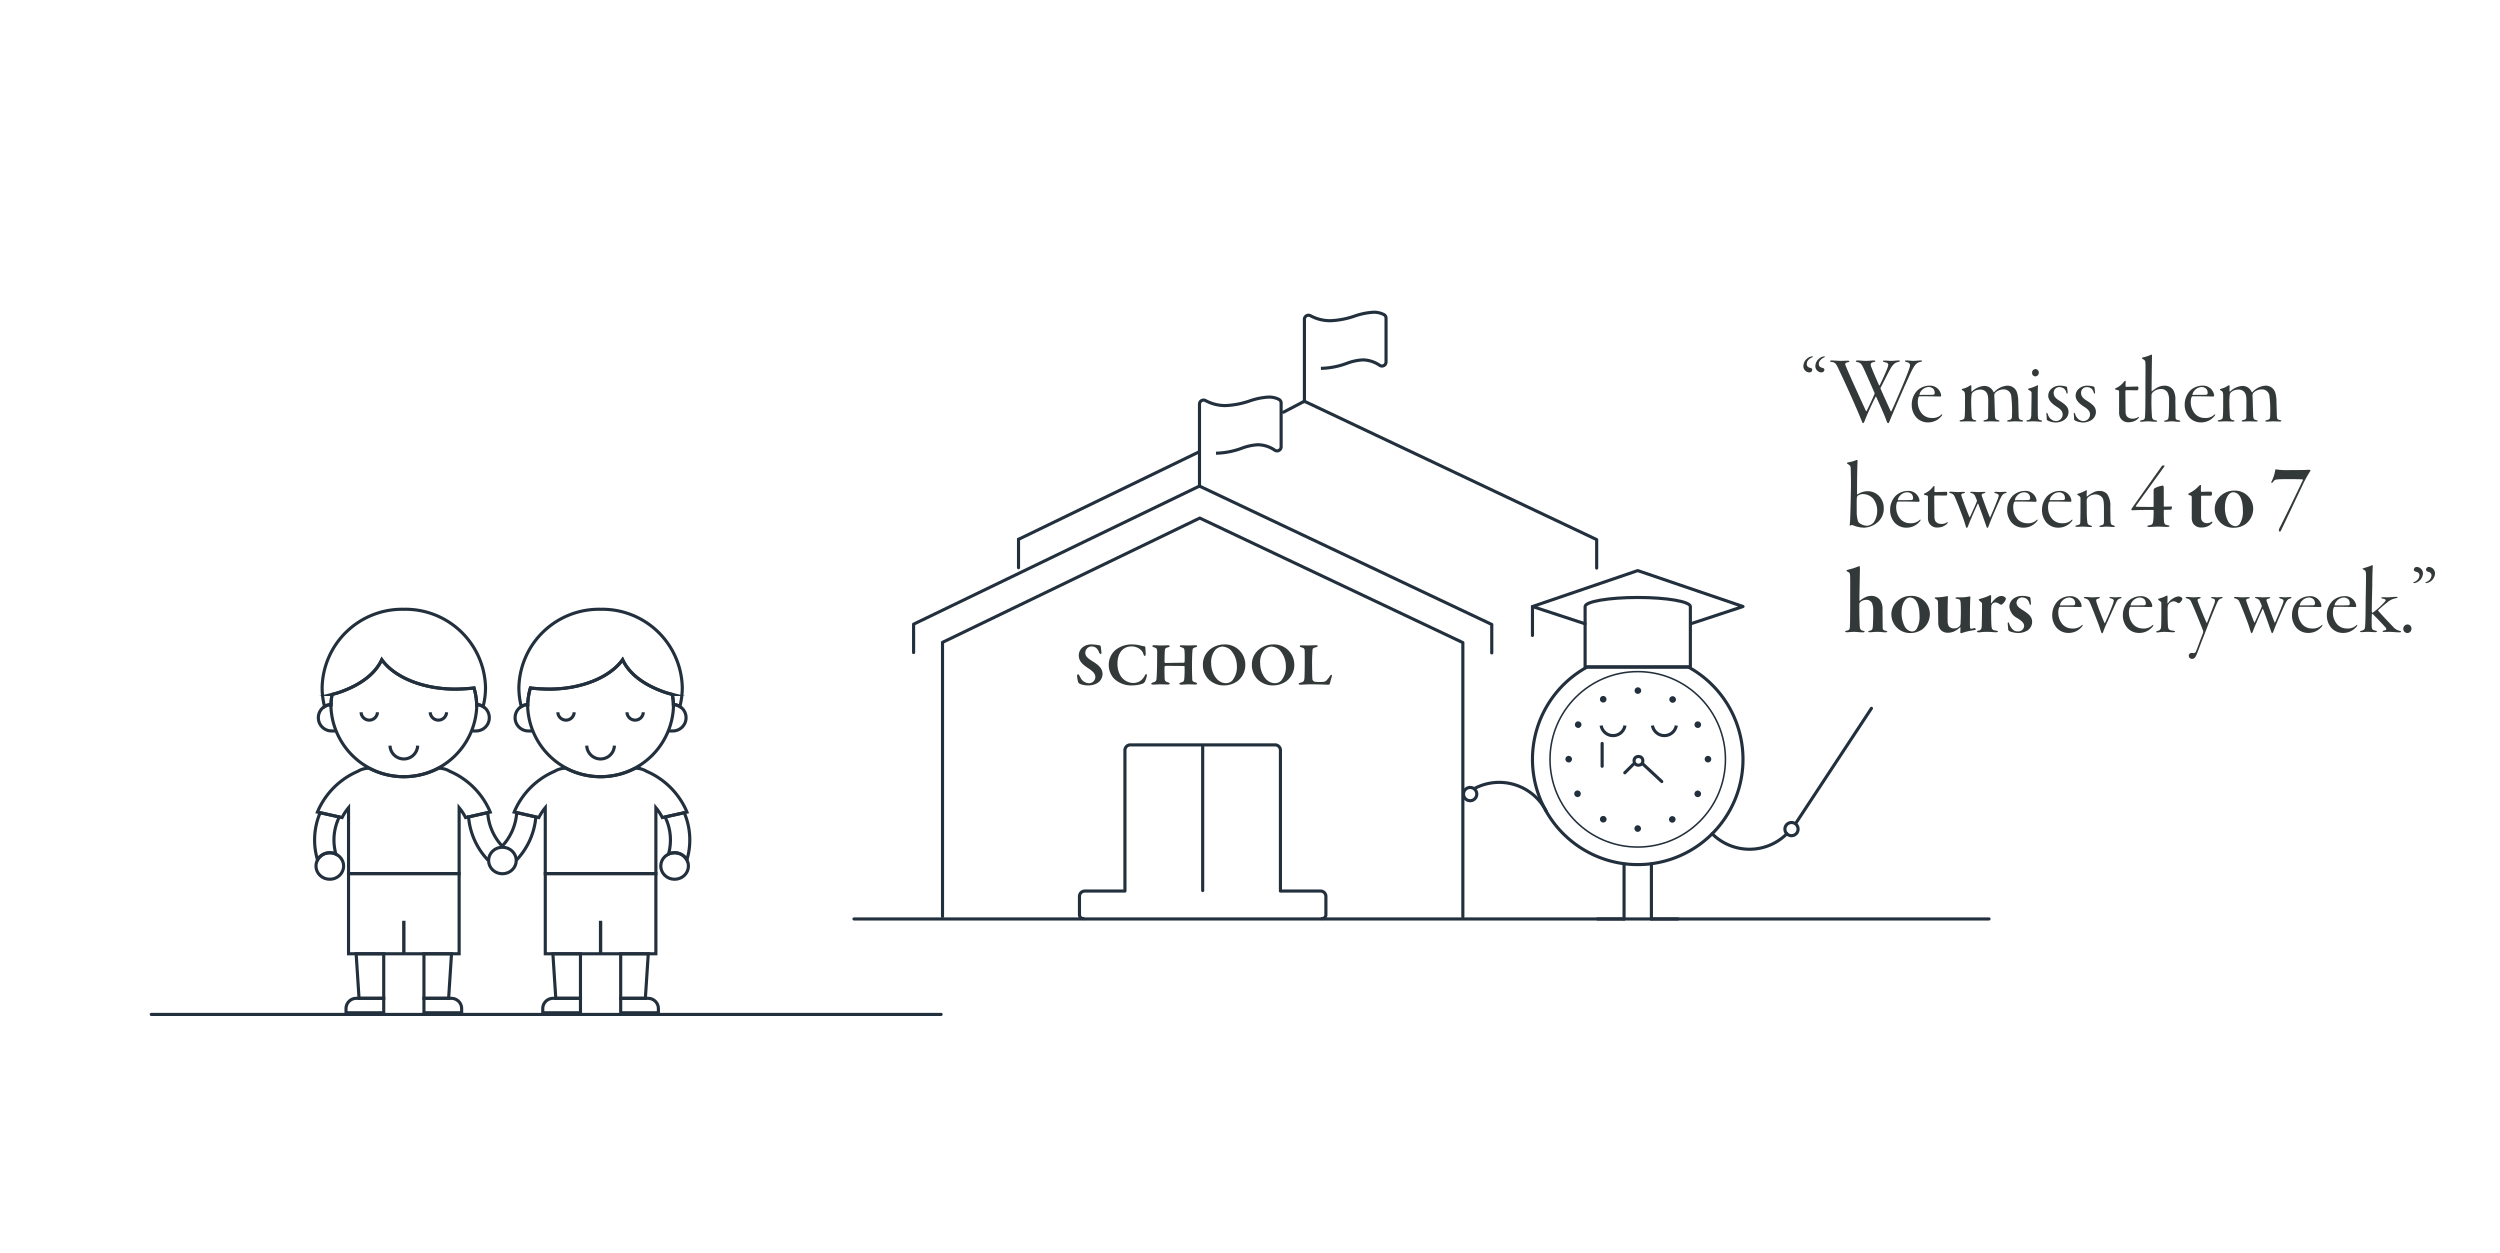 <svg id="Layer_1" data-name="Layer 1" xmlns="http://www.w3.org/2000/svg" viewBox="0 0 399 200"><defs><style>.cls-1{fill:#333838;}.cls-2,.cls-3,.cls-4,.cls-6,.cls-7{fill:none;stroke:#222f3c;}.cls-2,.cls-4,.cls-7{stroke-linecap:round;}.cls-2,.cls-4,.cls-6{stroke-linejoin:round;}.cls-2,.cls-3,.cls-6,.cls-7{stroke-width:0.5px;}.cls-3,.cls-7{stroke-miterlimit:10;}.cls-4{stroke-width:0.25px;}.cls-5{fill:#222f3c;}</style></defs><path class="cls-1" d="M287.82,58.379a1.632,1.632,0,0,1,1.37-1.509c.077,0,.139,0,.139.077,0,.031-.077.077-.169.107-.462.247-.801.554-.801,1.047,0,.324.153.508.569.616a.322.322,0,0,1,.308.323.445.445,0,0,1-.462.4.995.995,0,0,1-.956-1.033v0Zm1.909,0a1.671,1.671,0,0,1,1.386-1.509c.077,0,.139.031.139.077,0,.031-.061.077-.154.107-.462.247-.815.57-.815,1.047,0,.324.169.508.585.616a.333.333,0,0,1,.308.323.472.472,0,0,1-.478.4,1.007,1.007,0,0,1-.97-1.043v0l.001-.019Z"/><path class="cls-1" d="M292.363,57.532c.37,0,1.001.062,1.463.062.339,0,.708-.031,1.031-.031.216,0,.308.046.308.108,0,.077-.092.123-.276.154-.432.077-.432.262-.323.539.646,1.602,2.171,4.881,3.218,7.19.046.107.107.077.153,0,.432-.878.801-1.647,1.217-2.633a.433.433,0,0,0,.03-.185c-.246-.585-1.277-2.925-1.616-3.664-.446-.955-.569-1.139-1.047-1.263-.246-.046-.323-.107-.323-.185,0-.046.092-.092.292-.092.447,0,.739.062,1.294.062s.908-.062,1.262-.062c.154,0,.262.031.262.092,0,.077-.092.123-.292.17-.416.077-.569.262-.339.831.246.647.708,1.694,1.217,2.864.015.031.076.046.123-.031.369-.754.692-1.462,1.016-2.217.478-1.124.462-1.278-.2-1.432-.277-.061-.323-.123-.323-.185,0-.046.093-.077.277-.077.385,0,.631.046,1.031.046.539,0,.785-.062,1.14-.062.184,0,.262.015.262.077,0,.077-.077.123-.293.169-.569.124-.862.447-1.37,1.34-.4.77-1.154,2.294-1.416,2.771a.266.266,0,0,0,.016.185c.385.908,1.062,2.371,1.585,3.525.061.108.108.077.139,0,.739-1.601,2.603-5.912,2.926-7.051.077-.339.061-.601-.446-.754-.247-.077-.339-.108-.339-.17s.046-.092.262-.092c.4,0,.615.062,1.077.062.432,0,.847-.062,1.124-.062.2,0,.277.015.277.077s-.077.123-.354.169c-.646.17-.924.493-1.894,2.679-.97,2.124-2.217,5.034-2.925,6.728-.108.262-.154.354-.231.354-.107,0-.169-.108-.262-.354-.323-.94-1.2-2.848-1.647-3.833-.03-.062-.077-.062-.107-.016-.585,1.139-1.401,2.941-1.74,3.833-.092.247-.185.37-.246.37-.092,0-.123-.092-.231-.37-.2-.508-.678-1.632-.878-2.094-.847-1.955-1.878-4.234-2.602-5.743-.555-1.201-.678-1.478-1.263-1.555-.185-.015-.323-.077-.323-.139C292.056,57.594,292.163,57.532,292.363,57.532Z"/><path class="cls-1" d="M309.81,63.121a.181.181,0,0,1-.154.169c-.123-.015-2.125-.046-2.478-.046h-.831c-.031,0-.108.077-.139.123a2.116,2.116,0,0,0-.123.847,2.761,2.761,0,0,0,.708,1.863,2.078,2.078,0,0,0,1.539.631,1.963,1.963,0,0,0,1.463-.493c.123-.123.185-.092.185-.015a.584.584,0,0,1-.153.246,2.722,2.722,0,0,1-2.141.97,2.486,2.486,0,0,1-1.832-.785,3.012,3.012,0,0,1-.739-2.063,3.21,3.21,0,0,1,.893-2.248,2.863,2.863,0,0,1,1.924-.77A1.777,1.777,0,0,1,309.81,63.121Zm-3.141-.785a1.343,1.343,0,0,0-.323.631.066.066,0,0,0,.061.061l2.001-.015c.339,0,.369-.169.369-.308a.993.993,0,0,0-.215-.646,1.08,1.08,0,0,0-.77-.292,1.596,1.596,0,0,0-1.123.57Z"/><path class="cls-1" d="M313.092,62.151c0-.046.061-.077.185-.108a3.056,3.056,0,0,0,1.047-.462.445.445,0,0,1,.231-.092c.047,0,.077.061.077.154,0,.169-.016.6,0,.754,0,.061.016.138.077.092a3.238,3.238,0,0,1,1.909-.893,1.576,1.576,0,0,1,1.539.97.103.103,0,0,0,.108.031A3.087,3.087,0,0,1,320.374,61.55a1.587,1.587,0,0,1,1.555,1.14,5.025,5.025,0,0,1,.185,1.447c.016.508.047,1.678.061,2.217.016.508.108.616.446.678.216.046.277.092.277.138,0,.077-.077.108-.262.108-.169,0-.708-.031-1.062-.031-.369,0-.708.046-.939.046-.2,0-.309-.031-.309-.093,0-.077.139-.123.262-.154.447-.092.523-.231.523-.693a19.535,19.535,0,0,0-.107-3.048,1.192,1.192,0,0,0-1.226-1.159h0q-.034.001-.068.004a1.923,1.923,0,0,0-1.309.57.752.752,0,0,0-.108.493c.031.431.077,2.787.108,3.202.046.431.092.539.477.631.17.061.247.077.247.139s-.093.092-.262.092c-.277,0-.739-.031-1.185-.031-.339,0-.708.031-.878.031s-.246-.031-.246-.092c0-.046.077-.108.277-.154.323-.062.477-.139.477-.508l.016-2.463c0-.847-.077-1.201-.385-1.54a1.176,1.176,0,0,0-.939-.339,1.742,1.742,0,0,0-1.154.447.559.559,0,0,0-.185.369,9.495,9.495,0,0,0-.061,1.047c0,1.139.061,2.217.092,2.494a.525.525,0,0,0,.493.508c.169.031.231.077.231.123,0,.077-.123.108-.231.108-.293,0-.801-.031-1.171-.031-.476,0-.8.031-1,.031-.139,0-.277-.046-.277-.108s.093-.107.308-.138c.478-.108.478-.277.509-.462.061-.324.061-1.571.061-2.463,0-.57.015-.955-.016-1.247a.582.582,0,0,0-.354-.539c-.107-.061-.139-.092-.139-.169Z"/><path class="cls-1" d="M323.856,61.997a7.648,7.648,0,0,0,1.108-.4.625.625,0,0,1,.231-.108c.046,0,.076.046.061.216-.031.308-.031,1.247-.031,2.232,0,1.293,0,2.433.031,2.694.03.308.185.385.431.446.154.031.231.061.231.123,0,.077-.124.108-.247.108-.139,0-.708-.061-1.124-.061-.508,0-.754.031-.924.031-.107,0-.215-.031-.215-.092s.077-.108.292-.139c.339-.092.477-.215.493-.847.016-.462.046-3.264.046-3.418,0-.216-.016-.308-.446-.539-.077-.046-.123-.092-.123-.123C323.671,62.074,323.717,62.028,323.856,61.997Zm1.54-2.51a.587.587,0,0,1-.57.585.548.548,0,0,1-.508-.569.571.571,0,0,1,.539-.6.564.564,0,0,1,.539.585Z"/><path class="cls-1" d="M327.767,62.736c0,.647.585,1.016.971,1.247,1,.647,1.4,1.032,1.4,1.817a1.58,1.58,0,0,1-.801,1.294,2.555,2.555,0,0,1-1.231.338,3.136,3.136,0,0,1-1.216-.277c-.123-.046-.232-.154-.232-.247,0-.215-.03-.6-.046-.77-.031-.2.015-.247.046-.247.046,0,.093,0,.2.292a1.501,1.501,0,0,0,.646.832,1.18,1.18,0,0,0,.693.185,1.056,1.056,0,0,0,1.001-1.031c0-.585-.4-.909-1.017-1.294-.662-.431-1.278-1-1.278-1.678a1.46,1.46,0,0,1,.586-1.216,1.988,1.988,0,0,1,1.293-.431,3.764,3.764,0,0,1,1.047.169.253.253,0,0,1,.077.139c.016.169.077.478.092.724,0,.17-.03.247-.076.247-.062,0-.093-.077-.139-.185a1.17,1.17,0,0,0-.37-.631,1.263,1.263,0,0,0-.724-.231.897.897,0,0,0-.925.869v0C327.764,62.678,327.765,62.707,327.767,62.736Z"/><path class="cls-1" d="M332.14,62.736c0,.647.585,1.016.971,1.247,1,.647,1.4,1.032,1.4,1.817a1.58,1.58,0,0,1-.801,1.294,2.555,2.555,0,0,1-1.232.338,3.135,3.135,0,0,1-1.216-.277c-.123-.046-.232-.154-.232-.247,0-.215-.03-.6-.046-.77-.031-.2.016-.247.046-.247.046,0,.093,0,.2.292a1.503,1.503,0,0,0,.646.832,1.18,1.18,0,0,0,.693.185,1.056,1.056,0,0,0,1.001-1.031c0-.585-.4-.909-1.017-1.294-.662-.431-1.278-1-1.278-1.678a1.46,1.46,0,0,1,.586-1.216,1.988,1.988,0,0,1,1.293-.431,3.764,3.764,0,0,1,1.047.169.252.252,0,0,1,.077.139c.016.169.077.478.092.724,0,.17-.03.247-.076.247-.062,0-.093-.077-.139-.185a1.168,1.168,0,0,0-.37-.631,1.263,1.263,0,0,0-.724-.231.897.897,0,0,0-.925.869C332.138,62.678,332.138,62.707,332.14,62.736Z"/><path class="cls-1" d="M338.393,66.677a1.732,1.732,0,0,1-.185-.877v-3.187c0-.169-.016-.277-.077-.308a2.523,2.523,0,0,0-.369-.092c-.123-.031-.2-.077-.2-.138,0-.031.016-.077.185-.154a3.28,3.28,0,0,0,1.263-1.031c.139-.154.246-.123.246-.046,0,.139-.03.57-.015.754,0,.046.015.139.076.139.277,0,1.556-.046,1.879-.046.03,0,.092.108.092.216,0,.262-.076.385-.153.385-.539,0-1.294-.016-1.709-.016-.185,0-.216.046-.216.139,0,.262.016,2.679.031,3.156a1.579,1.579,0,0,0,.169.832,1.138,1.138,0,0,0,.954.415,1.508,1.508,0,0,0,.848-.231c.107-.077.153-.061.153,0,0,.092-.139.247-.339.4a2.113,2.113,0,0,1-1.247.4A1.427,1.427,0,0,1,338.393,66.677Z"/><path class="cls-1" d="M343.536,62.659a.772.772,0,0,0-.154.569,30.374,30.374,0,0,0,.077,3.311.544.544,0,0,0,.492.523c.231.046.339.077.339.154,0,.046-.092.092-.23.092-.432,0-.832-.061-1.278-.061-.477,0-.708.061-1.001.061-.169,0-.246-.031-.246-.092s.061-.092.246-.139c.447-.108.555-.154.57-.739.046-.616.061-2.032.061-4.481,0-2.325.03-3.264,0-3.849-.016-.493-.123-.539-.462-.724-.061-.046-.108-.077-.108-.123s.093-.092.262-.139a6.338,6.338,0,0,0,1.124-.37.339.339,0,0,1,.154-.061c.046,0,.093.108.077.324-.016.415-.077,5.189-.061,5.481,0,.061.046.077.061.046a5.051,5.051,0,0,1,.924-.631A2.42,2.42,0,0,1,345.46,61.55a1.639,1.639,0,0,1,1.386.693,2.97,2.97,0,0,1,.339,1.647c.016,1.155.016,2.109.031,2.694,0,.308.061.416.523.493.2.046.246.077.246.139s-.107.108-.246.108c-.4,0-.693-.077-1.108-.077-.523,0-.647.061-1.001.061-.185,0-.246-.046-.246-.092,0-.061.076-.092.231-.123.416-.092.446-.2.508-.647.031-.354.061-1.031.061-2.632a2.467,2.467,0,0,0-.231-1.155,1.153,1.153,0,0,0-1.062-.57A1.859,1.859,0,0,0,343.536,62.659Z"/><path class="cls-1" d="M353.376,63.121a.181.181,0,0,1-.154.169c-.123-.015-2.125-.046-2.478-.046h-.831c-.031,0-.108.077-.139.123a2.111,2.111,0,0,0-.124.847,2.761,2.761,0,0,0,.709,1.863,2.077,2.077,0,0,0,1.539.631,1.963,1.963,0,0,0,1.463-.493c.123-.123.185-.092.185-.015a.586.586,0,0,1-.153.246,2.723,2.723,0,0,1-2.141.97,2.486,2.486,0,0,1-1.832-.785,3.011,3.011,0,0,1-.739-2.063,3.209,3.209,0,0,1,.893-2.248,2.863,2.863,0,0,1,1.924-.77A1.777,1.777,0,0,1,353.376,63.121Zm-3.141-.785a1.344,1.344,0,0,0-.323.631.066.066,0,0,0,.061.061l2.001-.015c.339,0,.369-.169.369-.308a.992.992,0,0,0-.215-.646,1.08,1.08,0,0,0-.77-.292A1.596,1.596,0,0,0,350.235,62.336Z"/><path class="cls-1" d="M354.302,62.151c0-.046.061-.077.184-.108a3.054,3.054,0,0,0,1.047-.462.446.446,0,0,1,.23-.092c.047,0,.077.061.077.154,0,.169-.016.6,0,.754,0,.061.016.138.077.092a3.237,3.237,0,0,1,1.909-.893,1.576,1.576,0,0,1,1.539.97.103.103,0,0,0,.108.031,3.087,3.087,0,0,1,2.11-1.048,1.587,1.587,0,0,1,1.555,1.14,5.021,5.021,0,0,1,.184,1.447c.016.508.047,1.678.062,2.217.016.508.108.616.446.678.216.046.277.092.277.138,0,.077-.077.108-.262.108-.169,0-.708-.031-1.062-.031-.369,0-.708.046-.939.046-.2,0-.309-.031-.309-.093,0-.077.139-.123.262-.154.447-.092.523-.231.523-.693a19.535,19.535,0,0,0-.107-3.048,1.192,1.192,0,0,0-1.225-1.159h0q-.034.001-.068.004a1.923,1.923,0,0,0-1.309.57.752.752,0,0,0-.108.493c.031.431.077,2.787.108,3.202.046.431.092.539.476.631.17.061.247.077.247.139s-.093.092-.262.092c-.277,0-.739-.031-1.186-.031-.339,0-.709.031-.878.031s-.246-.031-.246-.092c0-.046.077-.108.277-.154.323-.062.476-.139.476-.508l.016-2.463c0-.847-.077-1.201-.385-1.54a1.177,1.177,0,0,0-.94-.339,1.742,1.742,0,0,0-1.154.447.558.558,0,0,0-.184.369,9.422,9.422,0,0,0-.062,1.047c0,1.139.062,2.217.092,2.494a.526.526,0,0,0,.493.508c.169.031.23.077.23.123,0,.077-.123.108-.23.108-.293,0-.801-.031-1.17-.031-.478,0-.801.031-1.001.031-.139,0-.277-.046-.277-.108s.093-.107.307-.138c.478-.108.478-.277.509-.462.061-.324.061-1.571.061-2.463,0-.57.015-.955-.016-1.247a.582.582,0,0,0-.354-.539c-.107-.061-.139-.092-.139-.169Z"/><path class="cls-1" d="M299.877,83.154a3.473,3.473,0,0,1-2.371,1.062,4.753,4.753,0,0,1-1.77-.385c-.108-.062-.216-.031-.447.046-.046.016-.092-.062-.076-.108.03-.215.061-.554.092-1.401.031-.754.108-4.157.108-5.066,0-1.108-.031-2.386-.047-2.633-.03-.308-.092-.369-.415-.585-.124-.077-.186-.123-.186-.17s.077-.107.309-.138a5.345,5.345,0,0,0,1.093-.308.571.571,0,0,1,.246-.061c.031,0,.061.061.047.277-.047.924-.077,3.126-.077,5.158,0,.077.062.093.077.077a2.748,2.748,0,0,1,1.647-.523,2.52,2.52,0,0,1,1.847.832,2.766,2.766,0,0,1,.693,1.847A2.886,2.886,0,0,1,299.877,83.154Zm-.894-3.541a2.214,2.214,0,0,0-1.57-.754,1.524,1.524,0,0,0-.924.262.638.638,0,0,0-.139.416c-.03.246-.016,1.447-.016,2.048a5.203,5.203,0,0,0,.216,1.647,1.092,1.092,0,0,0,.416.385,2.114,2.114,0,0,0,1.031.292,1.536,1.536,0,0,0,1.062-.554,3.293,3.293,0,0,0,.539-1.909,3.051,3.051,0,0,0-.617-1.832Z"/><path class="cls-1" d="M306.36,79.921a.181.181,0,0,1-.154.169c-.123-.015-2.125-.046-2.479-.046h-.831c-.031,0-.108.077-.139.123a2.111,2.111,0,0,0-.124.847,2.761,2.761,0,0,0,.709,1.863,2.077,2.077,0,0,0,1.539.631,1.964,1.964,0,0,0,1.463-.493c.123-.123.185-.092.185-.015a.585.585,0,0,1-.153.246,2.722,2.722,0,0,1-2.141.97,2.486,2.486,0,0,1-1.832-.785,3.011,3.011,0,0,1-.739-2.063,3.21,3.21,0,0,1,.893-2.248,2.863,2.863,0,0,1,1.924-.77A1.777,1.777,0,0,1,306.36,79.921Zm-3.141-.785a1.343,1.343,0,0,0-.323.631.066.066,0,0,0,.061.061l2.001-.015c.339,0,.369-.169.369-.308a.993.993,0,0,0-.215-.646,1.08,1.08,0,0,0-.77-.292,1.596,1.596,0,0,0-1.123.57Z"/><path class="cls-1" d="M307.886,83.477a1.733,1.733,0,0,1-.184-.877v-3.187c0-.169-.016-.277-.077-.308a2.522,2.522,0,0,0-.369-.092c-.123-.031-.2-.077-.2-.138,0-.031.016-.077.185-.154a3.283,3.283,0,0,0,1.263-1.031c.139-.154.246-.123.246-.046,0,.139-.03.57-.015.754,0,.046.015.139.076.139.277,0,1.556-.046,1.879-.046.03,0,.092.108.092.216,0,.262-.076.385-.153.385-.539,0-1.294-.016-1.709-.016-.185,0-.216.046-.216.139,0,.262.016,2.679.031,3.156a1.579,1.579,0,0,0,.169.832,1.137,1.137,0,0,0,.954.415,1.508,1.508,0,0,0,.848-.231c.107-.077.153-.061.153,0,0,.092-.139.247-.339.4a2.111,2.111,0,0,1-1.247.4A1.427,1.427,0,0,1,307.886,83.477Z"/><path class="cls-1" d="M313.353,78.504c.139,0,.262.031.262.107,0,.046-.153.108-.262.124-.369.061-.353.2-.292.446.231.709.893,2.463,1.247,3.326.016.046.077.062.092.015.247-.523.924-2.017,1.078-2.417.016-.077.062-.185.03-.262-.076-.2-.185-.446-.262-.631a.819.819,0,0,0-.585-.508c-.139-.031-.215-.061-.215-.123s.076-.092.23-.092c.323,0,.724.046,1.047.046.446,0,.632-.031.908-.031.17,0,.232.031.232.077,0,.062-.108.123-.232.154-.353.077-.446.139-.262.616.17.477.986,2.71,1.201,3.187.046.077.077.015.077,0,.185-.4.924-2.155,1.108-2.679a3.502,3.502,0,0,0,.246-.739c0-.139-.061-.277-.462-.385-.2-.062-.246-.108-.246-.154,0-.062.093-.092.2-.092.262,0,.539.046.785.046.154,0,.539-.046.77-.046.139,0,.216.031.216.092s-.046.093-.277.154c-.276.077-.462.292-.662.708-.276.554-.738,1.617-1.216,2.71-.262.631-.539,1.309-.724,1.801-.093.246-.154.292-.2.292-.061,0-.107-.061-.169-.277-.077-.215-.186-.523-.37-1.047-.292-.831-.615-1.709-.924-2.525-.016-.046-.046-.077-.077,0-.139.292-.785,1.709-1,2.248-.232.508-.37.862-.539,1.309-.077.215-.154.292-.216.292s-.107-.108-.154-.277c-.076-.215-.169-.585-.431-1.324-.277-.754-1.154-3.033-1.324-3.326a.877.877,0,0,0-.678-.601c-.123-.031-.215-.077-.215-.123,0-.092.108-.123.277-.123.199,0,.661.062,1.093.062C312.737,78.535,313.045,78.504,313.353,78.504Z"/><path class="cls-1" d="M325.041,79.921a.181.181,0,0,1-.154.169c-.123-.015-2.125-.046-2.478-.046h-.831c-.031,0-.108.077-.139.123a2.111,2.111,0,0,0-.123.847,2.76,2.76,0,0,0,.708,1.863,2.078,2.078,0,0,0,1.539.631,1.964,1.964,0,0,0,1.463-.493c.123-.123.185-.092.185-.015a.586.586,0,0,1-.153.246,2.722,2.722,0,0,1-2.141.97,2.486,2.486,0,0,1-1.832-.785,3.011,3.011,0,0,1-.739-2.063,3.21,3.21,0,0,1,.894-2.248,2.862,2.862,0,0,1,1.924-.77A1.777,1.777,0,0,1,325.041,79.921Zm-3.141-.785a1.343,1.343,0,0,0-.323.631.066.066,0,0,0,.062.061l2.001-.015c.339,0,.369-.169.369-.308a.992.992,0,0,0-.215-.646,1.08,1.08,0,0,0-.77-.292A1.596,1.596,0,0,0,321.9,79.136Z"/><path class="cls-1" d="M330.6,79.921a.181.181,0,0,1-.154.169c-.123-.015-2.125-.046-2.478-.046h-.831c-.031,0-.108.077-.139.123a2.114,2.114,0,0,0-.123.847,2.761,2.761,0,0,0,.708,1.863,2.078,2.078,0,0,0,1.539.631,1.964,1.964,0,0,0,1.463-.493c.123-.123.185-.092.185-.015a.585.585,0,0,1-.153.246,2.722,2.722,0,0,1-2.141.97,2.486,2.486,0,0,1-1.832-.785,3.011,3.011,0,0,1-.739-2.063,3.21,3.21,0,0,1,.894-2.248,2.863,2.863,0,0,1,1.924-.77A1.777,1.777,0,0,1,330.6,79.921Zm-3.141-.785a1.344,1.344,0,0,0-.323.631.066.066,0,0,0,.062.061l2.001-.015c.339,0,.369-.169.369-.308a.992.992,0,0,0-.215-.646,1.08,1.08,0,0,0-.77-.292,1.596,1.596,0,0,0-1.123.57Z"/><path class="cls-1" d="M336.313,78.874a3.218,3.218,0,0,1,.492,2.017c0,.816.016.94.016,1.709.016,1.047.061,1.139.477,1.247.139.061.23.092.23.154,0,.093-.123.108-.277.108-.2,0-.646-.061-.985-.061-.523,0-.724.061-.954.061-.139,0-.246-.031-.246-.092s.092-.123.292-.169c.37-.092.432-.2.432-.646V81.106c0-1.247-.108-1.617-.493-1.909a1.366,1.366,0,0,0-.878-.292,1.841,1.841,0,0,0-1.2.493.792.792,0,0,0-.185.462c0,.185.015.97.015,1.893a12.553,12.553,0,0,0,.093,1.617c.046.338.23.416.477.493.185.046.262.077.262.154,0,.092-.154.092-.309.092-.123,0-.877-.061-1.232-.061-.2,0-.523.031-.815.031-.17,0-.293-.031-.293-.108,0-.061.139-.123.323-.154.385-.077.446-.184.462-.493.031-1.108.031-2.525.031-3.772,0-.154-.031-.323-.4-.523-.093-.061-.123-.092-.123-.139,0-.031.076-.077.215-.123a5.794,5.794,0,0,0,1.217-.523c.046-.016.123.046.107.123a6.904,6.904,0,0,0-.03.816c0,.031.046.077.076.046a5.318,5.318,0,0,1,1.094-.693,2.078,2.078,0,0,1,.908-.185A1.572,1.572,0,0,1,336.313,78.874Z"/><path class="cls-1" d="M345.338,80.767c0,.046.03.092.061.092.262,0,.97-.015,1.2-.031a.115.115,0,0,1,.047.092c0,.061-.047.385-.154.431l-1.078.016a.125.125,0,0,0-.076.107c0,.37,0,.94.015,1.34.031.785.077.923.632,1.016.139.015.262.061.262.138,0,.031-.061.124-.262.124-.354.015-1.108-.046-1.509-.046-.616,0-1.078.061-1.509.061-.139,0-.262-.077-.262-.108,0-.077.092-.123.276-.154.586-.092.647-.2.709-1.139.03-.37.03-.893.03-1.201,0-.046-.015-.123-.077-.123-1.647,0-2.94.031-3.31.061-.108,0-.185-.061-.185-.123,0-.046.046-.092.215-.37l4.588-6.466a.41.41,0,0,1,.247-.2h.123c.23,0,.123.139.046.262l-4.511,6.235a.079.079,0,0,0,.061.077c.139.046,1.832.046,2.74.046a.084.084,0,0,0,.061-.077V78.35a.569.569,0,0,1,.139-.415,3.815,3.815,0,0,1,1.324-.431c.107,0,.154.123.154.4Z"/><path class="cls-1" d="M349.989,83.493a1.919,1.919,0,0,1-.186-.955V79.382c0-.123-.015-.2-.107-.262a1.045,1.045,0,0,0-.246-.092c-.123-.031-.2-.077-.2-.154,0-.046.077-.123.246-.216a5.075,5.075,0,0,0,1.447-1.093c.231-.231.339-.17.339-.092,0,.108-.031.754-.016.877,0,.046.016.154.077.154.293-.016,1.324-.046,1.57-.031.031,0,.123.107.123.277,0,.339-.107.354-.169.354h-1.355c-.185,0-.215.062-.215.139,0,.339-.016,2.802,0,3.203a1.096,1.096,0,0,0,.169.708.952.952,0,0,0,.739.339,1.239,1.239,0,0,0,.708-.185c.154-.092.2-.046.2,0,0,.093-.077.216-.323.416a2.12,2.12,0,0,1-1.386.462A1.508,1.508,0,0,1,349.989,83.493Z"/><path class="cls-1" d="M359.612,81.214a3.081,3.081,0,0,1-1.201,2.417,3.257,3.257,0,0,1-1.847.6,2.977,2.977,0,0,1-3.093-2.856v0q-.002-.042-.002-.084a2.83,2.83,0,0,1,1.093-2.279,3.137,3.137,0,0,1,1.971-.708,2.921,2.921,0,0,1,3.075,2.759C359.611,81.114,359.612,81.164,359.612,81.214Zm-4.511-.338a4.608,4.608,0,0,0,.477,2.263,1.489,1.489,0,0,0,1.17.847.911.911,0,0,0,.708-.354,3.642,3.642,0,0,0,.508-2.094c0-1.755-.492-2.971-1.57-2.971C355.732,78.566,355.102,79.535,355.102,80.875Z"/><path class="cls-1" d="M367.714,75.009c.431-.015.723-.031.847-.031.062,0,.169.016.185.062a.236.236,0,0,1-.047.169,18.776,18.776,0,0,0-1.2,2.202c-1.14,2.386-2.31,4.896-3.449,7.252-.046.077-.107.185-.153.185a.207.207,0,0,1-.2-.214v-.002A2.045,2.045,0,0,1,363.957,84c1.232-2.478,2.524-5.158,3.587-7.375a.075.075,0,0,0-.03-.101l0,0-.016-.006c-.2-.031-.739-.046-2.141-.046-1.016,0-1.37,0-1.739.031-.539.046-.601.092-.816.385-.077.092-.153.185-.23.185s-.108-.123.016-.323a6.47,6.47,0,0,0,.508-1.509.863.863,0,0,1,.077-.308c.046-.046.123-.016.2,0a12.131,12.131,0,0,0,2.078.092C367.066,75.025,367.56,75.009,367.714,75.009Z"/><path class="cls-1" d="M296.905,96.09a.537.537,0,0,0-.154.4c-.016,1.493.031,3.079.077,3.603.046.292.123.493.492.57.17.03.277.076.277.138,0,.047-.092.124-.277.124-.446,0-1.062-.077-1.323-.077-.662,0-.862.061-1.232.061-.169,0-.276-.046-.276-.108s.061-.107.246-.153c.431-.092.492-.2.508-.693.031-.539.046-2.001.046-4.111,0-2.309.015-3.418-.015-3.926-.031-.493-.077-.523-.462-.709-.061-.046-.108-.092-.108-.138,0-.061.093-.108.262-.154a11.018,11.018,0,0,0,1.586-.493.764.764,0,0,1,.2-.061c.046,0,.093.046.093.292,0,.231-.093,4.942-.077,5.173,0,.031.046.077.077.046a4.044,4.044,0,0,1,.831-.538,2.17,2.17,0,0,1,.94-.231,1.713,1.713,0,0,1,1.447.662,2.635,2.635,0,0,1,.385,1.616c.016,1.032.016,1.971.03,2.756,0,.262.047.446.462.523.2.046.262.076.262.153s-.169.108-.262.108c-.462,0-.647-.077-1.247-.077-.769,0-.8.061-1.277.061-.185,0-.246-.061-.246-.108,0-.061.076-.092.23-.123.446-.123.462-.261.508-.769.031-.354.062-1.155.062-2.417a3.118,3.118,0,0,0-.2-1.247.996.996,0,0,0-.939-.508A1.415,1.415,0,0,0,296.905,96.09Z"/><path class="cls-1" d="M308.008,98.014a3.083,3.083,0,0,1-1.2,2.417,3.262,3.262,0,0,1-1.848.6,2.977,2.977,0,0,1-3.093-2.856v0q-.002-.042-.002-.084a2.83,2.83,0,0,1,1.093-2.279,3.137,3.137,0,0,1,1.971-.708,2.921,2.921,0,0,1,3.075,2.759Q308.008,97.939,308.008,98.014Zm-4.511-.338a4.608,4.608,0,0,0,.477,2.263,1.489,1.489,0,0,0,1.17.847.911.911,0,0,0,.708-.354,3.641,3.641,0,0,0,.508-2.094c0-1.755-.492-2.971-1.57-2.971C304.128,95.366,303.497,96.336,303.497,97.676Z"/><path class="cls-1" d="M309.657,100.431a1.667,1.667,0,0,1-.308-1.078c-.016-.508-.031-2.956-.046-3.233-.016-.308-.108-.385-.354-.523-.123-.077-.169-.139-.169-.185s.092-.077.23-.077a8.2,8.2,0,0,0,1.786-.2c.061-.016.092.092.092.169-.046.877-.062,2.787-.046,3.71a1.625,1.625,0,0,0,.2.939,1.019,1.019,0,0,0,.816.339,1.198,1.198,0,0,0,.847-.308.752.752,0,0,0,.2-.585c.03-.493.046-1.262.046-1.647,0-.231,0-1.093-.031-1.493-.046-.523-.107-.601-.554-.678-.185-.031-.277-.092-.277-.138,0-.077.154-.108.262-.108h.801c.555,0,1.047-.139,1.247-.139.046,0,.077.077.077.169-.062.554-.077,2.587-.077,3.911a6.065,6.065,0,0,0,.031.924.17.17,0,0,0,.185.154c.153-.031.385-.092.523-.108a.215.215,0,0,1,.2.2c0,.077-.185.108-.339.139a9.357,9.357,0,0,0-1.879.446c-.123.046-.185.03-.215,0a.554.554,0,0,1-.031-.246c0-.154.016-.431.016-.585,0-.077-.016-.123-.046-.092a3.962,3.962,0,0,1-.955.662,2.477,2.477,0,0,1-1.016.216A1.468,1.468,0,0,1,309.657,100.431Z"/><path class="cls-1" d="M317.987,96.367a.642.642,0,0,0-.169.354,10.242,10.242,0,0,0-.03,1.186c0,1.093.03,1.74.061,2.094.061.462.169.569.738.646.216.03.277.077.277.153s-.123.108-.323.108c-.431,0-.708-.061-1.447-.061-.924,0-.908.077-1.277.077-.2,0-.293-.047-.293-.108s.061-.139.231-.169c.354-.077.477-.2.523-.631.016-.262.031-1.139.047-2.155,0-.97.016-1.37,0-1.555,0-.092-.047-.123-.4-.431-.093-.077-.123-.107-.123-.154s.107-.108.169-.139a7.943,7.943,0,0,0,1.478-.508.517.517,0,0,1,.262-.092c.03,0,.077.092.077.169,0,.277-.031.709-.031,1.047,0,.077.062.092.077.046.431-.57.985-1.124,1.586-1.124a.866.866,0,0,1,.508.154c.154.107.216.185.216.308a1.575,1.575,0,0,1-.462.739c-.154.154-.231.185-.309.185a.436.436,0,0,1-.262-.108,1.246,1.246,0,0,0-.601-.246A.722.722,0,0,0,317.987,96.367Z"/><path class="cls-1" d="M321.838,96.182c0,.601.523.893,1.154,1.294.97.646,1.34,1.047,1.34,1.832a1.715,1.715,0,0,1-.708,1.293,3.012,3.012,0,0,1-1.509.431,4.28,4.28,0,0,1-1.34-.262c-.107-.046-.262-.184-.262-.292-.016-.215-.062-.693-.077-.847-.016-.2.016-.308.077-.308.046,0,.107.046.2.324a1.933,1.933,0,0,0,.646.923,1.144,1.144,0,0,0,.769.2.922.922,0,0,0,.924-.862c0-.447-.323-.77-1.108-1.263a2.286,2.286,0,0,1-1.247-1.801,1.585,1.585,0,0,1,.755-1.37,2.311,2.311,0,0,1,1.309-.37,3.545,3.545,0,0,1,1.2.2.202.202,0,0,1,.093.154c0,.154.061.431.077.832.016.169-.031.246-.093.246s-.092-.077-.139-.2a1.396,1.396,0,0,0-.385-.708,1.285,1.285,0,0,0-.801-.277A.886.886,0,0,0,321.838,96.182Z"/><path class="cls-1" d="M332.232,96.721a.181.181,0,0,1-.154.169c-.123-.015-2.125-.046-2.478-.046h-.831c-.031,0-.108.077-.139.123a2.114,2.114,0,0,0-.123.847,2.761,2.761,0,0,0,.708,1.863,2.078,2.078,0,0,0,1.539.631,1.963,1.963,0,0,0,1.463-.493c.123-.123.185-.092.185-.015a.586.586,0,0,1-.153.246,2.722,2.722,0,0,1-2.141.97,2.485,2.485,0,0,1-1.832-.785,3.011,3.011,0,0,1-.739-2.063A3.21,3.21,0,0,1,328.43,95.92a2.863,2.863,0,0,1,1.924-.77A1.777,1.777,0,0,1,332.232,96.721Zm-3.141-.785a1.343,1.343,0,0,0-.323.631.066.066,0,0,0,.061.061l2.001-.015c.339,0,.369-.169.369-.308a.993.993,0,0,0-.215-.646,1.08,1.08,0,0,0-.771-.292A1.596,1.596,0,0,0,329.092,95.936Z"/><path class="cls-1" d="M334.912,95.289c.154,0,.231.031.231.092s-.092.108-.215.139c-.4.108-.432.2-.309.662.139.477,1.062,2.864,1.263,3.233.016.062.046.077.062.031.2-.37,1.062-2.417,1.247-2.972a2.136,2.136,0,0,0,.17-.631c0-.092-.093-.262-.509-.354q-.185-.046-.185-.139c0-.046.061-.061.185-.061.185,0,.416.046.755.046.246,0,.647-.046.785-.046.107,0,.216.031.216.092s-.093.093-.231.139c-.308.077-.478.262-.662.693-.353.77-1.139,2.494-1.293,2.864a16.619,16.619,0,0,0-.739,1.724c-.077.232-.139.262-.184.262s-.107-.015-.169-.23c-.077-.231-.185-.6-.4-1.185-.277-.709-1.185-3.11-1.447-3.603a.912.912,0,0,0-.693-.539c-.139-.031-.215-.077-.215-.123,0-.062.076-.107.262-.107.431,0,.692.062,1.154.062C334.404,95.335,334.666,95.289,334.912,95.289Z"/><path class="cls-1" d="M343.505,96.721a.181.181,0,0,1-.154.169c-.123-.015-2.125-.046-2.478-.046h-.831c-.031,0-.108.077-.139.123a2.115,2.115,0,0,0-.124.847,2.761,2.761,0,0,0,.709,1.863,2.077,2.077,0,0,0,1.539.631,1.963,1.963,0,0,0,1.463-.493c.123-.123.185-.092.185-.015a.586.586,0,0,1-.153.246,2.722,2.722,0,0,1-2.141.97,2.485,2.485,0,0,1-1.832-.785,3.01,3.01,0,0,1-.739-2.063,3.21,3.21,0,0,1,.893-2.248,2.863,2.863,0,0,1,1.924-.77A1.777,1.777,0,0,1,343.505,96.721Zm-3.141-.785a1.344,1.344,0,0,0-.323.631.066.066,0,0,0,.061.061l2.001-.015c.339,0,.369-.169.369-.308a.992.992,0,0,0-.215-.646,1.08,1.08,0,0,0-.77-.292,1.596,1.596,0,0,0-1.123.57Z"/><path class="cls-1" d="M346.231,96.274a.887.887,0,0,0-.262.539,9.023,9.023,0,0,0-.016.939c0,1.14.031,1.94.061,2.263.062.478.247.585.832.647.215.03.292.061.292.138s-.139.108-.369.108c-.293,0-.801-.061-1.447-.061a8.368,8.368,0,0,0-.94.092c-.185,0-.262-.03-.262-.092,0-.047.108-.123.231-.154a.635.635,0,0,0,.554-.631c.031-.262.047-1.139.047-2.155v-1.709c0-.108-.108-.154-.4-.4-.108-.077-.123-.124-.123-.154s.092-.092.23-.138a4.669,4.669,0,0,0,.985-.37.485.485,0,0,1,.232-.077c.03,0,.061.061.061.216,0,.17-.015.754-.015,1,0,.046.03.062.077.016a2.512,2.512,0,0,1,1.662-1.108.895.895,0,0,1,.539.2.27.27,0,0,1,.108.216,1.054,1.054,0,0,1-.339.523c-.139.123-.2.139-.247.139a.697.697,0,0,1-.276-.108,1.081,1.081,0,0,0-.539-.185A1.052,1.052,0,0,0,346.231,96.274Z"/><path class="cls-1" d="M350.975,95.289c.153,0,.262.046.262.108s-.108.108-.2.123c-.339.108-.37.185-.231.585.2.539,1.047,2.618,1.355,3.264.03.061.076.046.092,0,.2-.523,1.062-2.741,1.185-3.095a1.153,1.153,0,0,0,.077-.446c0-.108-.077-.231-.339-.308-.231-.046-.277-.092-.277-.139,0-.062.077-.092.216-.092.185,0,.508.046.739.046.278,0,.478-.046.708-.046.093,0,.185.016.185.061s-.061.108-.215.154c-.308.092-.462.2-.709.769-.185.385-1.139,2.756-1.37,3.341-.185.508-.323.862-.646,1.694-.369.893-.954,2.494-1.17,3.018a2.089,2.089,0,0,1-.293.569.578.578,0,0,1-.508.262.512.512,0,0,1-.508-.508.454.454,0,0,1,.431-.446c.108,0,.2.03.309.03a.371.371,0,0,0,.399-.262c.154-.323.601-1.586,1.124-2.925a.661.661,0,0,0-.015-.493c-.093-.247-1.217-3.095-1.909-4.604a.826.826,0,0,0-.555-.415c-.184-.046-.277-.108-.277-.154,0-.077.139-.107.247-.107.276,0,.708.062,1.077.062C350.374,95.335,350.774,95.289,350.975,95.289Z"/><path class="cls-1" d="M358.812,95.305c.139,0,.262.031.262.107,0,.046-.153.108-.262.124-.369.061-.353.2-.292.446.231.708.893,2.463,1.247,3.326.016.046.077.062.092.015.247-.523.924-2.017,1.078-2.417.016-.077.061-.185.03-.262-.076-.2-.185-.446-.262-.631a.819.819,0,0,0-.585-.508c-.139-.031-.215-.061-.215-.123s.076-.092.23-.092c.323,0,.724.046,1.047.046.446,0,.632-.031.908-.031.17,0,.232.031.232.077,0,.062-.108.123-.232.154-.353.077-.446.138-.262.616.17.477.985,2.709,1.201,3.187.046.077.077.015.077,0,.185-.4.924-2.155,1.108-2.679a3.5,3.5,0,0,0,.246-.739c0-.139-.061-.277-.462-.385-.2-.062-.246-.108-.246-.154,0-.062.093-.092.2-.092.262,0,.539.046.785.046.154,0,.539-.046.769-.046.139,0,.216.031.216.092s-.046.093-.277.154c-.276.077-.462.292-.662.708-.276.554-.738,1.617-1.216,2.71-.262.631-.539,1.309-.724,1.801-.093.246-.154.293-.2.293-.061,0-.107-.061-.169-.277-.077-.215-.186-.523-.37-1.047-.292-.831-.615-1.709-.924-2.525-.016-.046-.046-.077-.077,0-.139.292-.785,1.709-1,2.248-.232.508-.37.862-.539,1.308-.077.216-.154.293-.216.293s-.107-.108-.154-.277c-.076-.215-.169-.585-.431-1.324-.277-.754-1.154-3.033-1.324-3.326a.877.877,0,0,0-.678-.601c-.123-.031-.215-.077-.215-.123,0-.092.107-.123.277-.123.199,0,.661.062,1.093.062C358.196,95.335,358.504,95.305,358.812,95.305Z"/><path class="cls-1" d="M370.5,96.721a.181.181,0,0,1-.154.169c-.123-.015-2.125-.046-2.478-.046h-.831c-.031,0-.108.077-.139.123a2.114,2.114,0,0,0-.123.847,2.761,2.761,0,0,0,.708,1.863,2.078,2.078,0,0,0,1.539.631,1.963,1.963,0,0,0,1.463-.493c.123-.123.184-.092.184-.015a.585.585,0,0,1-.153.246,2.722,2.722,0,0,1-2.141.97,2.485,2.485,0,0,1-1.832-.785,3.012,3.012,0,0,1-.739-2.063,3.21,3.21,0,0,1,.894-2.248,2.863,2.863,0,0,1,1.924-.77A1.777,1.777,0,0,1,370.5,96.721Zm-3.141-.785a1.343,1.343,0,0,0-.323.631.066.066,0,0,0,.062.061l2.001-.015c.339,0,.369-.169.369-.308a.992.992,0,0,0-.215-.646,1.08,1.08,0,0,0-.77-.292A1.596,1.596,0,0,0,367.359,95.936Z"/><path class="cls-1" d="M376.06,96.721a.181.181,0,0,1-.154.169c-.123-.015-2.125-.046-2.478-.046h-.831c-.031,0-.108.077-.139.123a2.115,2.115,0,0,0-.124.847,2.762,2.762,0,0,0,.709,1.863,2.077,2.077,0,0,0,1.539.631,1.963,1.963,0,0,0,1.463-.493c.123-.123.185-.092.185-.015a.585.585,0,0,1-.153.246,2.722,2.722,0,0,1-2.14.97,2.486,2.486,0,0,1-1.832-.785,3.011,3.011,0,0,1-.739-2.063,3.209,3.209,0,0,1,.893-2.248,2.863,2.863,0,0,1,1.924-.77A1.777,1.777,0,0,1,376.06,96.721Zm-3.141-.785a1.343,1.343,0,0,0-.323.631.066.066,0,0,0,.061.061l2.001-.015c.339,0,.369-.169.369-.308a.992.992,0,0,0-.215-.646,1.08,1.08,0,0,0-.77-.292,1.596,1.596,0,0,0-1.123.57Z"/><path class="cls-1" d="M381.065,95.335c.338,0,.954-.077,1.354-.077.169,0,.231.046.231.092,0,.031-.046.093-.231.123a2.743,2.743,0,0,0-1.416.677c-.4.308-1.155.955-1.447,1.231-.031.031,0,.077.015.108.462.539,1.57,1.725,2.294,2.463a1.986,1.986,0,0,0,1.109.723c.138.031.231.077.231.139,0,.093-.139.108-.262.108-.523,0-1.108-.077-1.709-.077-.262,0-.462.016-.692.016-.17,0-.277,0-.277-.093,0-.077.077-.107.353-.169.262-.061.293-.2.154-.415-.323-.37-1.416-1.524-1.878-1.986-.123-.123-.232-.231-.293-.231-.046,0-.061.092-.061.154-.016.277-.03.785-.016,1.632,0,.739.123.785.601.893.154.046.232.077.232.139,0,.077-.123.107-.293.107-.431,0-.754-.046-1.154-.046-.493,0-.816.046-1.001.046-.154,0-.246-.046-.246-.107,0-.047.092-.093.2-.108.477-.123.585-.261.615-.769.061-1.124.077-2.417.077-3.618.016-1.201.061-3.172.061-4.373a2.644,2.644,0,0,0-.061-.709c-.03-.123-.169-.215-.354-.308-.076-.046-.138-.077-.138-.108,0-.061.092-.092.246-.139a9.472,9.472,0,0,0,1.093-.369.718.718,0,0,1,.246-.077c.016,0,.047.046.047.123-.031.508-.077,1.863-.077,3.002,0,.477-.077,2.509-.077,4.203,0,.17.031.246.077.246a.773.773,0,0,0,.308-.169,13.162,13.162,0,0,0,1.663-1.54.558.558,0,0,0,.169-.277c0-.092-.107-.185-.446-.247-.139-.015-.262-.061-.262-.123s.107-.108.246-.108C380.541,95.32,380.894,95.335,381.065,95.335Z"/><path class="cls-1" d="M383.56,100.354a.7.7,0,0,1,.693-.693.649.649,0,0,1,.615.677.662.662,0,0,1-.631.692l-.031.001A.678.678,0,0,1,383.56,100.354Z"/><path class="cls-1" d="M386.701,91.578a1.671,1.671,0,0,1-1.386,1.494c-.092,0-.138-.031-.138-.077,0-.031.062-.077.153-.123a1.233,1.233,0,0,0,.816-1.032c0-.308-.17-.508-.585-.6-.154-.046-.309-.139-.309-.324a.458.458,0,0,1,.462-.431,1.028,1.028,0,0,1,.987,1.067v0Zm1.925,0a1.671,1.671,0,0,1-1.386,1.494c-.077,0-.139-.031-.139-.077,0-.031.093-.077.154-.123a1.205,1.205,0,0,0,.815-1.016c0-.323-.169-.523-.585-.616a.361.361,0,0,1-.292-.324.452.452,0,0,1,.472-.431h.005a1.024,1.024,0,0,1,.954,1.089h0Z"/><line class="cls-2" x1="286.642" y1="131.34" x2="298.682" y2="113.051"/><path class="cls-1" d="M175.565,103.017c.039.01.117.147.127.196,0,.127.098.882.098.921,0,.146-.029.245-.088.245a.363.363,0,0,1-.284-.235,1.629,1.629,0,0,0-.421-.695,1.144,1.144,0,0,0-.784-.274,1.018,1.018,0,0,0-.999,1.019c0,.578.431.892,1.312,1.45,1.205.734,1.44,1.361,1.44,1.959a1.74,1.74,0,0,1-.862,1.439,2.899,2.899,0,0,1-1.372.353,3.714,3.714,0,0,1-1.411-.255.839.839,0,0,1-.255-.284,5.537,5.537,0,0,1-.167-1.048c0-.069.108-.206.157-.206.079,0,.235.235.382.539a1.561,1.561,0,0,0,1.361.9,1.012,1.012,0,0,0,1.019-.98c0-.411-.205-.803-1.107-1.391-.999-.656-1.538-1.195-1.538-2.067a1.69,1.69,0,0,1,.598-1.283,2.264,2.264,0,0,1,1.558-.47A6.997,6.997,0,0,1,175.565,103.017Z"/><path class="cls-1" d="M181.953,103.007a6.49,6.49,0,0,0,.705.147c.069,0,.147.117.147.265.01.273.029.616.049.9.01.206-.059.373-.167.373-.049,0-.137-.118-.186-.265a1.478,1.478,0,0,0-.411-.696,2.267,2.267,0,0,0-1.45-.567c-1.558,0-2.292,1.234-2.292,2.723a3.75,3.75,0,0,0,.333,1.656,2.431,2.431,0,0,0,2.194,1.459,2.066,2.066,0,0,0,.95-.225,2.207,2.207,0,0,0,.852-.892c.118-.216.187-.304.265-.304.108,0,.108.255.079.362a4.627,4.627,0,0,1-.294.853.817.817,0,0,1-.353.314,5.249,5.249,0,0,1-1.714.284,3.949,3.949,0,0,1-2.88-1.107,3.228,3.228,0,0,1-.823-2.204,3.11,3.11,0,0,1,1.078-2.352,4.143,4.143,0,0,1,2.645-.881A5.545,5.545,0,0,1,181.953,103.007Z"/><path class="cls-1" d="M185.992,105.809c.666,0,1.96-.039,2.988-.039.039,0,.079-.098.088-.245a16.234,16.234,0,0,0-.02-1.655c-.04-.352-.088-.45-.48-.558-.137-.039-.284-.098-.284-.195,0-.069.098-.128.323-.128.128,0,.852.029,1.107.029.313,0,.931-.039,1.048-.039.186,0,.304.049.304.127,0,.099-.088.157-.314.216-.353.078-.412.235-.431.52-.049.46-.079,1.342-.079,2.733,0,.96.029,1.469.039,1.792.01.382.108.412.5.539.176.059.274.127.274.206,0,.107-.137.137-.314.137-.167,0-.695-.029-.989-.029-.215,0-.999.049-1.195.049-.235,0-.334-.049-.334-.137s.127-.167.265-.206c.48-.127.5-.206.549-.931.029-.392.039-1.312.02-1.577,0-.088-.04-.127-.079-.127-.784,0-2.792-.029-2.988-.01a.196.196,0,0,0-.127.146c-.02.362,0,1.411.01,1.725.01.46.069.607.47.725.206.059.343.137.343.245.01.098-.186.127-.314.127-.069,0-.882-.029-1.225-.029-.226,0-.725.039-1.058.039-.255,0-.343-.049-.343-.127,0-.108.108-.167.274-.216.431-.117.519-.226.568-.637.039-.392.088-1.851.088-3.193,0-.294.019-.833,0-1.225-.02-.323-.108-.431-.431-.529-.225-.068-.333-.137-.333-.215,0-.099.128-.138.304-.138.265,0,.803.039,1.058.039.411,0,.852-.029,1.087-.029.205,0,.323.039.323.128,0,.107-.127.166-.334.215-.411.089-.44.274-.45.676-.02.352-.059,1.489-.03,1.676C185.884,105.76,185.923,105.809,185.992,105.809Z"/><path class="cls-1" d="M198.75,106.025a3.233,3.233,0,0,1-1.234,2.664,3.695,3.695,0,0,1-2.145.706,3.452,3.452,0,0,1-2.547-1.049,3.236,3.236,0,0,1-.842-2.243,3.068,3.068,0,0,1,1.264-2.547,3.675,3.675,0,0,1,2.087-.705,3.245,3.245,0,0,1,3.415,3.066C198.748,105.953,198.749,105.989,198.75,106.025Zm-4.761-2.332a3.051,3.051,0,0,0-.686,2.194c0,1.509.921,3.145,2.351,3.145a1.401,1.401,0,0,0,1-.401,3.363,3.363,0,0,0,.754-2.302,3.809,3.809,0,0,0-1.018-2.606,2.168,2.168,0,0,0-1.293-.528,1.723,1.723,0,0,0-1.108.499Z"/><path class="cls-1" d="M206.569,106.025a3.232,3.232,0,0,1-1.234,2.664,3.693,3.693,0,0,1-2.145.706,3.453,3.453,0,0,1-2.548-1.049,3.239,3.239,0,0,1-.842-2.243,3.067,3.067,0,0,1,1.264-2.547,3.673,3.673,0,0,1,2.086-.705,3.245,3.245,0,0,1,3.415,3.066C206.567,105.953,206.569,105.989,206.569,106.025Zm-4.761-2.332a3.051,3.051,0,0,0-.686,2.194c0,1.509.921,3.145,2.351,3.145a1.403,1.403,0,0,0,1-.401,3.363,3.363,0,0,0,.754-2.302,3.812,3.812,0,0,0-1.018-2.606,2.168,2.168,0,0,0-1.293-.528,1.725,1.725,0,0,0-1.107.499Z"/><path class="cls-1" d="M207.738,102.997c.265,0,.695.02.98.02.382,0,1.059-.039,1.293-.039.226,0,.304.049.304.117,0,.089-.117.157-.215.187-.529.127-.607.274-.617.392a29.257,29.257,0,0,0-.069,2.93c0,.676.01,1.479.05,1.812.02.235.314.373.352.383a6.359,6.359,0,0,0,.812.049,4.022,4.022,0,0,0,.706-.049.583.583,0,0,0,.303-.138,3.798,3.798,0,0,0,.617-.764.4.4,0,0,1,.265-.196c.069,0,.079.108.039.265-.107.343-.254.882-.314,1.156a.453.453,0,0,1-.225.166c-.147,0-1.02-.068-3.008-.068-.47,0-1.147.059-1.45.059-.176,0-.293-.039-.293-.127,0-.068.088-.157.244-.186.539-.098.627-.274.676-.705.02-.245.05-1.273.05-2.685,0-.95,0-1.332-.01-1.655-.01-.333-.06-.489-.51-.598-.187-.049-.275-.117-.275-.185C207.444,103.036,207.561,102.997,207.738,102.997Z"/><path class="cls-2" d="M211.01,146.604a.604.604,0,0,0,.603-.606v-2.929a.857.857,0,0,0-.854-.858h-6.403V119.742a.857.857,0,0,0-.854-.858H180.394a.856.856,0,0,0-.854.858v22.469h-6.403a.856.856,0,0,0-.854.858v2.929a.604.604,0,0,0,.602.606h.001"/><line class="cls-2" x1="191.948" y1="142.132" x2="191.948" y2="119.107"/><path class="cls-3" d="M194.071,72.333a12.637,12.637,0,0,0,4.097-.787,8.566,8.566,0,0,1,2.619-.566,4.922,4.922,0,0,1,2.684.881.651.651,0,0,0,.996-.551V64.323a.649.649,0,0,0-.353-.579,3.496,3.496,0,0,0-1.633-.371,11.133,11.133,0,0,0-3.031.616,13.522,13.522,0,0,1-3.864.741h0a6.662,6.662,0,0,1-3.192-.802.665.665,0,0,0-.641.018.657.657,0,0,0-.314.557V77.88"/><polyline class="cls-2" points="145.811 104.147 145.811 99.619 191.431 77.578 238.085 99.663 238.085 104.207"/><polyline class="cls-2" points="150.425 146.27 150.425 102.52 191.483 82.684 233.471 102.56 233.471 146.324"/><line class="cls-2" x1="263.563" y1="146.664" x2="263.563" y2="137.895"/><line class="cls-2" x1="263.563" y1="146.664" x2="267.791" y2="146.664"/><line class="cls-2" x1="259.2" y1="146.664" x2="259.2" y2="137.895"/><line class="cls-2" x1="259.2" y1="146.664" x2="254.973" y2="146.664"/><path class="cls-2" d="M273.262,109.31a16.794,16.794,0,0,0-3.785-2.841H253.287a16.8,16.8,0,1,0,19.974,2.841Z"/><line class="cls-2" x1="262.125" y1="121.859" x2="265.219" y2="124.734"/><line class="cls-2" x1="259.32" y1="123.335" x2="260.639" y2="122.017"/><circle class="cls-2" cx="261.498" cy="121.429" r="0.7"/><circle class="cls-4" cx="261.382" cy="121.19" r="14"/><path class="cls-2" d="M273.262,133.069a8.428,8.428,0,0,0,11.919,0"/><path class="cls-2" d="M286.665,131.583a1.05,1.05,0,1,0,.001.001Z"/><path class="cls-2" d="M246.784,129.471a8.428,8.428,0,0,0-11.334-3.687"/><path class="cls-2" d="M233.578,126.737a1.057,1.057,0,1,0,0-.001Z"/><polyline class="cls-2" points="269.845 99.554 278.182 96.8 261.382 91.067 244.582 96.8 252.973 99.554"/><path class="cls-2" d="M269.782,96.8v9.632h-16.8V96.81c0-.802,3.761-1.453,8.4-1.453s8.4.651,8.4,1.453Z"/><path class="cls-2" d="M244.582,96.8v4.614"/><path class="cls-5" d="M260.863,132.273a.512.512,0,0,1,.462-.558h0l.028-.002h0a.527.527,0,0,1,.546.489h0a.523.523,0,0,1-.482.56h-.036A.512.512,0,0,1,260.863,132.273Zm-5.152-1.026a.53.53,0,0,1-.336-.658h0a.527.527,0,0,1,.665-.338l.007.002h0a.528.528,0,0,1,.336.658h0a.525.525,0,0,1-.504.364h0A.727.727,0,0,1,255.712,131.247Zm10.714-.241a.522.522,0,0,1,.244-.696l.008-.004h0a.525.525,0,0,1,.699.251l.001.002h0a.529.529,0,0,1-.252.686h0a.438.438,0,0,1-.224.056h0A.529.529,0,0,1,266.426,131.006Zm-15.111-4.069a.525.525,0,0,1,.196-.714h0a.542.542,0,0,1,.728.21h0a.542.542,0,0,1-.21.714h0a.566.566,0,0,1-.252.07h0A.57.57,0,0,1,251.315,126.936Zm19.453.245a.511.511,0,0,1-.299-.658l.005-.014h0a.511.511,0,0,1,.654-.307h0l.033.013h0a.522.522,0,0,1,.294.672h0a.527.527,0,0,1-.49.336h0A.45.45,0,0,1,270.768,127.181Zm-20.927-5.954h0a.533.533,0,0,1,.462-.589h0a.541.541,0,0,1,.588.462h0a.54.54,0,0,1-.462.588h-.07A.537.537,0,0,1,249.841,121.227Zm22.229-.059h0a.529.529,0,0,1,.517-.532h0a.533.533,0,0,1,.533.532h0a.529.529,0,0,1-.533.517h0a.526.526,0,0,1-.517-.517Zm-20.502-5.099a.517.517,0,0,1-.117-.721l.005-.007h0a.516.516,0,0,1,.72-.117l.008.005h0a.505.505,0,0,1,.132.702l-.019.026h0a.513.513,0,0,1-.42.224h0A.517.517,0,0,1,251.567,116.068Zm18.976-.097h0a.533.533,0,0,1,.112-.742h0a.537.537,0,0,1,.742.126h0a.521.521,0,0,1-.123.726h0l-.003.002h0a.476.476,0,0,1-.308.098h0A.518.518,0,0,1,270.544,115.971Zm-15.11-4.087a.536.536,0,0,1,.154-.728h0a.523.523,0,0,1,.723.16l.005.009h0a.528.528,0,0,1-.168.727h0a.629.629,0,0,1-.28.07h0a.516.516,0,0,1-.434-.238Zm11.243.193a.524.524,0,0,1-.173-.72l.005-.008h0a.535.535,0,0,1,.728-.154h0a.537.537,0,0,1,.168.728h0a.56.56,0,0,1-.448.238h0a.505.505,0,0,1-.28-.084Zm-5.364-1.34a.523.523,0,0,1-.421-.609v0l.001-.007h0a.526.526,0,0,1,.614-.42h.002a.545.545,0,0,1,.42.616h0a.54.54,0,0,1-.532.42Z"/><path class="cls-6" d="M259.348,115.794a1.93,1.93,0,0,1-3.806,0"/><path class="cls-6" d="M267.537,115.794a1.93,1.93,0,0,1-3.806,0"/><line class="cls-7" x1="255.701" y1="118.653" x2="255.701" y2="122.293"/><path class="cls-3" d="M210.816,58.791a12.637,12.637,0,0,0,4.097-.787,8.566,8.566,0,0,1,2.619-.566,4.922,4.922,0,0,1,2.684.881.651.651,0,0,0,.996-.551V50.781a.65.65,0,0,0-.353-.579,3.498,3.498,0,0,0-1.633-.371,11.133,11.133,0,0,0-3.031.616,13.518,13.518,0,0,1-3.864.741h0a6.66,6.66,0,0,1-3.192-.802.666.666,0,0,0-.641.018.657.657,0,0,0-.314.557V64.338"/><polyline class="cls-2" points="208.175 64.036 254.829 86.121 254.829 90.665"/><line class="cls-2" x1="162.556" y1="90.604" x2="162.556" y2="86.077"/><line class="cls-2" x1="204.852" y1="65.782" x2="208.175" y2="64.036"/><line class="cls-2" x1="162.556" y1="86.077" x2="191.351" y2="72.126"/><line class="cls-2" x1="136.298" y1="146.664" x2="317.447" y2="146.664"/><polygon class="cls-3" points="99.061 152.222 99.061 159.334 103 159.334 103.463 152.222 99.061 152.222"/><polygon class="cls-3" points="88.241 152.222 88.703 159.334 92.642 159.334 92.642 152.222 88.241 152.222"/><path class="cls-3" d="M107.299,110.828c-.431-.107-.848-.223-1.207-.348-3.602-1.256-5.753-3.11-6.723-5.192-1.976,2.763-6.471,4.694-11.706,4.694a27.627,27.627,0,0,1-3.014-.178,10.72,10.72,0,0,0-.432,3.009,11.645,11.645,0,0,0,23.269,0A10.759,10.759,0,0,0,107.299,110.828Z"/><path class="cls-3" d="M99.061,159.334h4.37a1.648,1.648,0,0,1,1.648,1.648v.659H99.061Z"/><path class="cls-3" d="M92.642,161.641H86.624v-.659a1.648,1.648,0,0,1,1.648-1.648h4.37v2.307Z"/><polyline class="cls-3" points="95.834 146.954 95.834 152.222 104.678 152.222 104.678 139.426 87.026 139.426 87.026 152.222 95.87 152.222 95.87 147.012"/><path class="cls-3" d="M84.217,112.813c0-.126.005-.25.01-.375a2.112,2.112,0,0,0,.191,4.22h.51"/><path class="cls-3" d="M106.776,116.657h.51a2.112,2.112,0,0,0,.191-4.22h0c.004.125.01.249.01.375"/><path class="cls-3" d="M102.672,113.678a1.305,1.305,0,0,1-2.608,0"/><path class="cls-3" d="M91.639,113.678a1.305,1.305,0,0,1-2.608,0"/><path class="cls-3" d="M93.645,119.003a2.208,2.208,0,0,0,4.413,0"/><path class="cls-3" d="M109.351,128.967a12.241,12.241,0,0,0-6.153-5.863,3.266,3.266,0,0,0-1.191-.441,2.051,2.051,0,0,0-.427-.047c-.021,0-.042.002-.063.002-.016,0-.032-.002-.049-.002h-.071a12.099,12.099,0,0,1-11.091,0h-.071c-.017,0-.032.002-.049.002-.021-.001-.042-.002-.063-.002a2.053,2.053,0,0,0-.427.047,3.268,3.268,0,0,0-1.191.441,12.241,12.241,0,0,0-6.153,5.863c-.103.213-.198.428-.288.644l3.932.876a8.297,8.297,0,0,1,1.029-1.574v10.522h17.653v-10.522a8.292,8.292,0,0,1,1.029,1.574l3.932-.876C109.55,129.395,109.455,129.18,109.351,128.967Z"/><path class="cls-3" d="M95.852,97.241a12.784,12.784,0,0,0-13.033,12.292c-.001.068-.005.135-.005.203a12.025,12.025,0,0,0,.391,3.041,2.258,2.258,0,0,1,1.023-.341,10.707,10.707,0,0,1,.422-2.633,27.651,27.651,0,0,0,3.014.178c5.235,0,9.73-1.931,11.706-4.694.969,2.082,3.121,3.935,6.723,5.192.358.125.776.241,1.207.348a10.737,10.737,0,0,1,.178,1.609,2.259,2.259,0,0,1,1.023.341,12.174,12.174,0,0,0,.391-3.041A12.776,12.776,0,0,0,95.852,97.241Z"/><path class="cls-3" d="M106.688,136.322a2.272,2.272,0,0,1,.979-.222,2.218,2.218,0,0,1,1.959,1.144,11.134,11.134,0,0,0-.421-7.537l-3.056.681A8.316,8.316,0,0,1,106.688,136.322Z"/><ellipse class="cls-3" cx="107.667" cy="138.215" rx="2.207" ry="2.115"/><path class="cls-3" d="M79.986,135.212a8.67,8.67,0,0,0,2.481-5.529l3.053.696a11.353,11.353,0,0,1-3.128,6.926"/><ellipse class="cls-3" cx="80.186" cy="137.336" rx="2.207" ry="2.115"/><polygon class="cls-3" points="61.242 152.222 61.242 159.334 57.303 159.334 56.84 152.222 61.242 152.222"/><polygon class="cls-3" points="72.062 152.222 71.6 159.334 67.661 159.334 67.661 152.222 72.062 152.222"/><path class="cls-3" d="M52.817,112.813a11.645,11.645,0,0,0,23.269,0,10.72,10.72,0,0,0-.432-3.009,27.625,27.625,0,0,1-3.014.178c-5.235,0-9.73-1.931-11.706-4.694-.969,2.082-3.121,3.935-6.723,5.192-.358.125-.776.241-1.207.348A10.75,10.75,0,0,0,52.817,112.813Z"/><path class="cls-3" d="M61.242,161.641H55.224v-.659a1.648,1.648,0,0,1,1.648-1.648h4.37v2.307Z"/><path class="cls-3" d="M67.661,159.334h4.37a1.648,1.648,0,0,1,1.648,1.648v.659H67.661Z"/><polyline class="cls-3" points="64.469 146.954 64.469 152.222 55.625 152.222 55.625 139.426 73.277 139.426 73.277 152.222 64.433 152.222 64.433 147.012"/><path class="cls-3" d="M76.086,112.813c0-.126-.005-.25-.01-.375a2.112,2.112,0,0,1-.191,4.22h-.51"/><path class="cls-3" d="M53.527,116.657h-.51a2.112,2.112,0,0,1-.191-4.22h0c-.004.125-.01.249-.01.375"/><path class="cls-3" d="M57.631,113.678a1.305,1.305,0,0,0,2.608,0"/><path class="cls-3" d="M68.664,113.678a1.305,1.305,0,0,0,2.608,0"/><path class="cls-3" d="M66.658,119.003a2.208,2.208,0,0,1-4.413,0"/><path class="cls-3" d="M50.952,128.967a12.241,12.241,0,0,1,6.153-5.863,3.268,3.268,0,0,1,1.191-.441,2.053,2.053,0,0,1,.427-.047c.021,0,.042.002.063.002.016,0,.032-.002.049-.002h.071a12.099,12.099,0,0,0,11.091,0h.071c.017,0,.032.002.049.002.021-.001.042-.002.063-.002a2.051,2.051,0,0,1,.427.047,3.266,3.266,0,0,1,1.191.441,12.241,12.241,0,0,1,6.153,5.863c.104.213.198.428.288.644l-3.932.876a8.292,8.292,0,0,0-1.029-1.574v10.522H55.625v-10.522a8.297,8.297,0,0,0-1.029,1.574l-3.932-.876C50.754,129.395,50.848,129.18,50.952,128.967Z"/><path class="cls-3" d="M64.451,97.241a12.784,12.784,0,0,1,13.033,12.292c.001.068.005.135.005.203a12.025,12.025,0,0,1-.391,3.041,2.258,2.258,0,0,0-1.023-.341,10.711,10.711,0,0,0-.422-2.633,27.652,27.652,0,0,1-3.014.178c-5.235,0-9.73-1.931-11.706-4.694-.969,2.082-3.121,3.935-6.723,5.192-.358.125-.776.241-1.207.348a10.724,10.724,0,0,0-.178,1.609,2.259,2.259,0,0,0-1.023.341,12.184,12.184,0,0,1-.391-3.041A12.776,12.776,0,0,1,64.451,97.241Z"/><path class="cls-3" d="M53.615,136.322a2.272,2.272,0,0,0-.979-.222,2.217,2.217,0,0,0-1.959,1.144,11.134,11.134,0,0,1,.421-7.537l3.056.681A8.317,8.317,0,0,0,53.615,136.322Z"/><ellipse class="cls-3" cx="52.636" cy="138.215" rx="2.207" ry="2.115"/><path class="cls-3" d="M80.317,135.212a8.67,8.67,0,0,1-2.481-5.529l-3.052.696a11.353,11.353,0,0,0,3.128,6.926"/><line class="cls-2" x1="24.143" y1="161.899" x2="150.199" y2="161.899"/></svg>